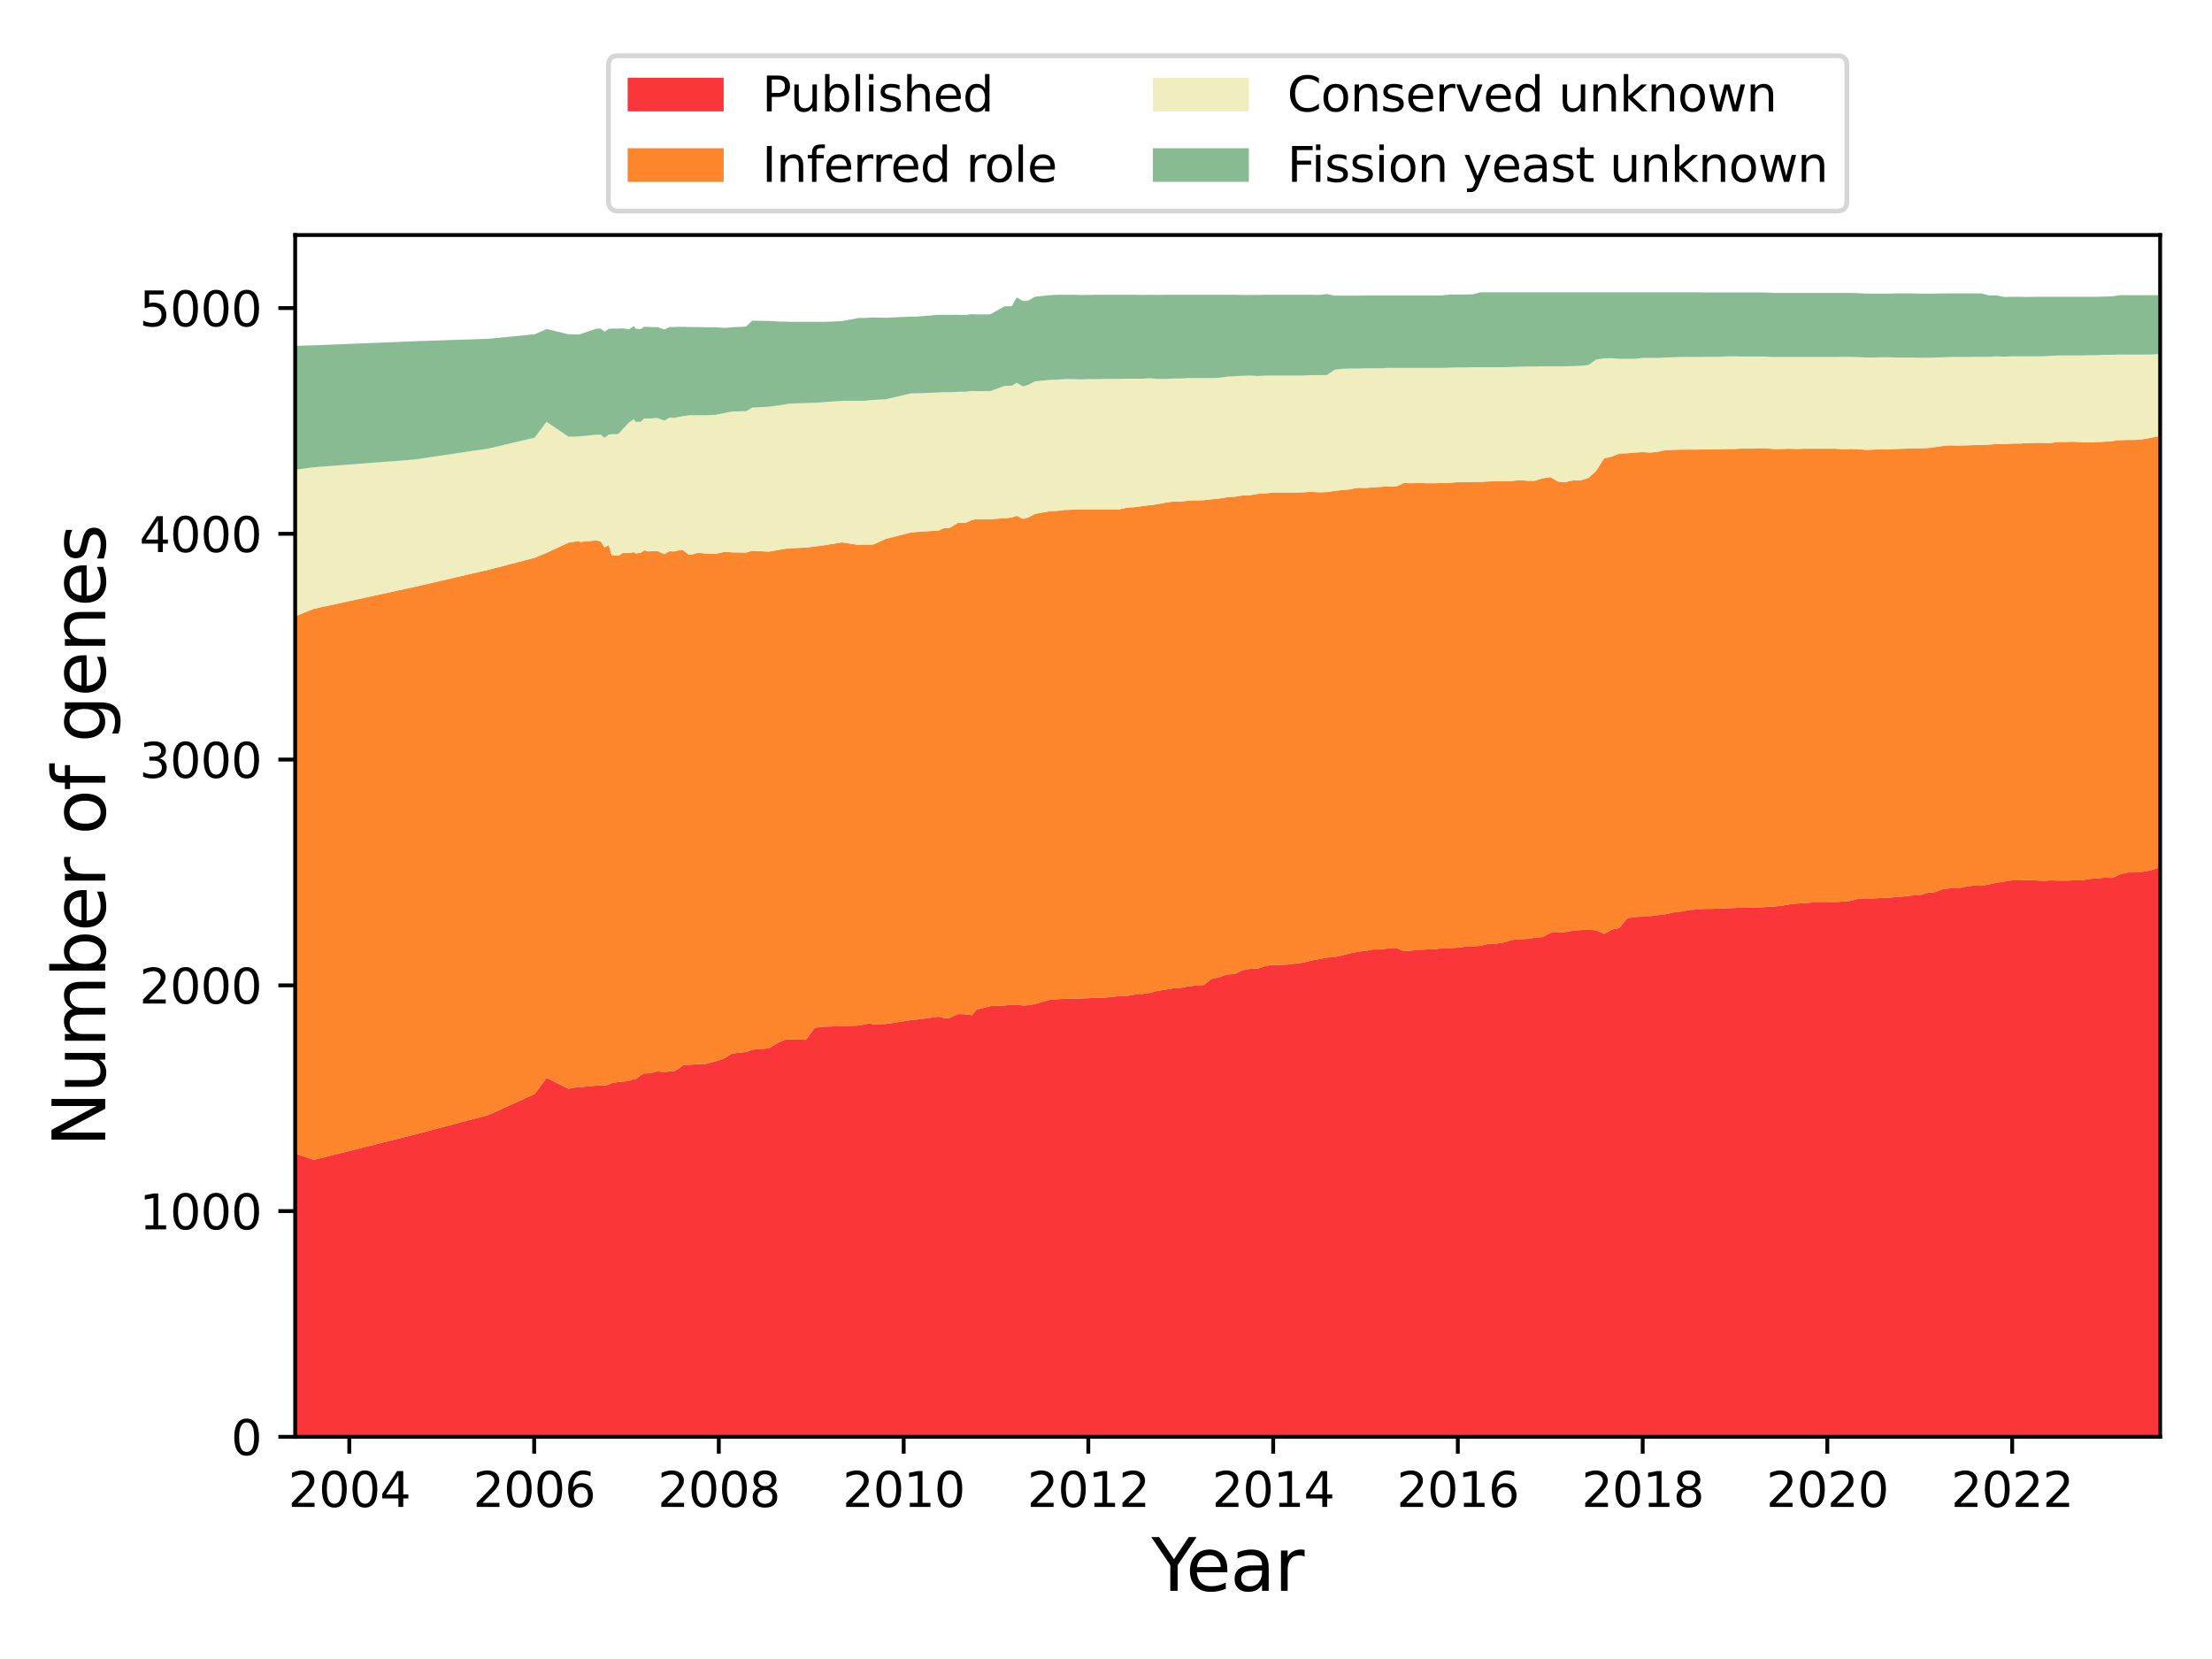 <?xml version="1.0" encoding="utf-8" standalone="no"?>
<!DOCTYPE svg PUBLIC "-//W3C//DTD SVG 1.1//EN"
  "http://www.w3.org/Graphics/SVG/1.1/DTD/svg11.dtd">
<svg xmlns:xlink="http://www.w3.org/1999/xlink" width="460.8pt" height="345.6pt" viewBox="0 0 460.8 345.6" xmlns="http://www.w3.org/2000/svg" version="1.1">
 <defs>
  <style type="text/css">*{stroke-linejoin: round; stroke-linecap: butt}</style>
 </defs>
 <g id="figure_1">
  <g id="patch_1">
   <path d="M 0 345.6 
L 460.8 345.6 
L 460.8 0 
L 0 0 
z
" style="fill: #ffffff"/>
  </g>
  <g id="axes_1">
   <g id="patch_2">
    <path d="M 61.49 299.32 
L 450 299.32 
L 450 48.96 
L 61.49 48.96 
z
" style="fill: #ffffff"/>
   </g>
   <g id="PolyCollection_1">
    <path d="M 29.615 235.784 
L 29.615 299.32 
L 38.519 299.32 
L 47.317 299.32 
L 65.389 299.32 
L 86.358 299.32 
L 101.795 299.32 
L 111.384 299.32 
L 113.86 299.32 
L 118.444 299.32 
L 120.552 299.32 
L 120.815 299.32 
L 124.292 299.32 
L 125.188 299.32 
L 125.926 299.32 
L 126.821 299.32 
L 127.401 299.32 
L 128.296 299.32 
L 128.823 299.32 
L 129.772 299.32 
L 131.036 299.32 
L 132.037 299.32 
L 132.406 299.32 
L 133.46 299.32 
L 134.197 299.32 
L 134.988 299.32 
L 135.831 299.32 
L 136.41 299.32 
L 136.937 299.32 
L 138.412 299.32 
L 139.466 299.32 
L 140.256 299.32 
L 140.467 299.32 
L 141.205 299.32 
L 142.311 299.32 
L 143.47 299.32 
L 144.26 299.32 
L 145.42 299.32 
L 146.947 299.32 
L 149.055 299.32 
L 150.899 299.32 
L 152.48 299.32 
L 155.43 299.32 
L 156.694 299.32 
L 160.119 299.32 
L 162.332 299.32 
L 163.702 299.32 
L 164.545 299.32 
L 167.864 299.32 
L 169.708 299.32 
L 171.605 299.32 
L 175.345 299.32 
L 178.823 299.32 
L 179.402 299.32 
L 180.087 299.32 
L 181.141 299.32 
L 181.984 299.32 
L 184.566 299.32 
L 189.729 299.32 
L 190.73 299.32 
L 195.577 299.32 
L 196.683 299.32 
L 197.79 299.32 
L 199.581 299.32 
L 201.056 299.32 
L 202.479 299.32 
L 203.375 299.32 
L 206.272 299.32 
L 209.276 299.32 
L 210.751 299.32 
L 211.804 299.32 
L 213.122 299.32 
L 214.228 299.32 
L 215.545 299.32 
L 218.654 299.32 
L 220.287 299.32 
L 221.868 299.32 
L 223.501 299.32 
L 225.081 299.32 
L 226.715 299.32 
L 228.348 299.32 
L 229.876 299.32 
L 231.509 299.32 
L 233.09 299.32 
L 234.723 299.32 
L 236.304 299.32 
L 237.937 299.32 
L 239.57 299.32 
L 241.151 299.32 
L 242.784 299.32 
L 244.365 299.32 
L 245.998 299.32 
L 247.631 299.32 
L 249.107 299.32 
L 250.74 299.32 
L 252.32 299.32 
L 253.954 299.32 
L 255.534 299.32 
L 257.168 299.32 
L 258.801 299.32 
L 260.381 299.32 
L 262.015 299.32 
L 263.595 299.32 
L 265.229 299.32 
L 266.862 299.32 
L 268.337 299.32 
L 269.97 299.32 
L 271.551 299.32 
L 273.184 299.32 
L 274.765 299.32 
L 276.398 299.32 
L 278.031 299.32 
L 279.612 299.32 
L 281.245 299.32 
L 282.826 299.32 
L 284.459 299.32 
L 286.092 299.32 
L 287.568 299.32 
L 289.201 299.32 
L 290.781 299.32 
L 292.415 299.32 
L 293.995 299.32 
L 295.629 299.32 
L 297.262 299.32 
L 298.843 299.32 
L 300.476 299.32 
L 302.056 299.32 
L 303.69 299.32 
L 305.323 299.32 
L 306.851 299.32 
L 308.484 299.32 
L 310.065 299.32 
L 311.698 299.32 
L 313.279 299.32 
L 314.912 299.32 
L 316.545 299.32 
L 318.126 299.32 
L 319.759 299.32 
L 321.34 299.32 
L 322.973 299.32 
L 324.606 299.32 
L 326.081 299.32 
L 327.715 299.32 
L 329.295 299.32 
L 330.929 299.32 
L 332.509 299.32 
L 334.142 299.32 
L 335.776 299.32 
L 337.356 299.32 
L 338.99 299.32 
L 340.57 299.32 
L 342.203 299.32 
L 343.837 299.32 
L 345.312 299.32 
L 346.945 299.32 
L 348.526 299.32 
L 350.159 299.32 
L 351.74 299.32 
L 353.373 299.32 
L 355.006 299.32 
L 356.587 299.32 
L 358.22 299.32 
L 359.801 299.32 
L 361.434 299.32 
L 363.067 299.32 
L 364.543 299.32 
L 366.176 299.32 
L 367.756 299.32 
L 369.39 299.32 
L 370.97 299.32 
L 372.604 299.32 
L 374.237 299.32 
L 375.817 299.32 
L 377.451 299.32 
L 379.031 299.32 
L 380.665 299.32 
L 382.298 299.32 
L 383.826 299.32 
L 385.459 299.32 
L 387.04 299.32 
L 388.673 299.32 
L 390.254 299.32 
L 391.887 299.32 
L 393.52 299.32 
L 395.101 299.32 
L 396.734 299.32 
L 398.315 299.32 
L 399.948 299.32 
L 401.581 299.32 
L 403.056 299.32 
L 404.69 299.32 
L 406.27 299.32 
L 407.904 299.32 
L 409.484 299.32 
L 411.117 299.32 
L 412.751 299.32 
L 414.331 299.32 
L 415.965 299.32 
L 417.545 299.32 
L 419.178 299.32 
L 420.812 299.32 
L 422.287 299.32 
L 423.92 299.32 
L 425.501 299.32 
L 427.134 299.32 
L 428.715 299.32 
L 430.348 299.32 
L 431.981 299.32 
L 433.562 299.32 
L 435.195 299.32 
L 436.776 299.32 
L 438.409 299.32 
L 440.042 299.32 
L 441.517 299.32 
L 443.151 299.32 
L 444.731 299.32 
L 446.365 299.32 
L 447.945 299.32 
L 449.579 299.32 
L 449.579 180.759 
L 449.579 180.759 
L 447.945 181.324 
L 446.365 181.606 
L 444.731 181.747 
L 443.151 181.747 
L 441.517 182.17 
L 440.042 182.876 
L 438.409 182.829 
L 436.776 182.97 
L 435.195 183.111 
L 433.562 183.393 
L 431.981 183.393 
L 430.348 183.44 
L 428.715 183.44 
L 427.134 183.393 
L 425.501 183.487 
L 423.92 183.393 
L 422.287 183.346 
L 420.812 183.393 
L 419.178 183.393 
L 417.545 183.628 
L 415.965 183.863 
L 414.331 184.24 
L 412.751 184.522 
L 411.117 184.475 
L 409.484 184.71 
L 407.904 185.039 
L 406.27 185.039 
L 404.69 185.227 
L 403.056 185.839 
L 401.581 185.98 
L 399.948 186.497 
L 398.315 186.544 
L 396.734 186.732 
L 395.101 186.826 
L 393.52 187.014 
L 391.887 187.061 
L 390.254 187.155 
L 388.673 187.155 
L 387.04 187.249 
L 385.459 187.673 
L 383.826 187.814 
L 382.298 187.908 
L 380.665 188.002 
L 379.031 188.002 
L 377.451 188.002 
L 375.817 188.143 
L 374.237 188.237 
L 372.604 188.425 
L 370.97 188.707 
L 369.39 188.848 
L 367.756 188.942 
L 366.176 189.037 
L 364.543 189.084 
L 363.067 189.084 
L 361.434 189.131 
L 359.801 189.178 
L 358.22 189.272 
L 356.587 189.319 
L 355.006 189.319 
L 353.373 189.46 
L 351.74 189.601 
L 350.159 189.883 
L 348.526 190.071 
L 346.945 190.447 
L 345.312 190.635 
L 343.837 190.824 
L 342.203 190.871 
L 340.57 191.059 
L 338.99 191.247 
L 337.356 193.316 
L 335.776 193.645 
L 334.142 194.539 
L 332.509 193.786 
L 330.929 193.692 
L 329.295 193.739 
L 327.715 193.833 
L 326.081 194.163 
L 324.606 194.21 
L 322.973 194.304 
L 321.34 195.197 
L 319.759 195.338 
L 318.126 195.574 
L 316.545 195.668 
L 314.912 195.809 
L 313.279 196.326 
L 311.698 196.561 
L 310.065 196.561 
L 308.484 197.031 
L 306.851 197.126 
L 305.323 197.173 
L 303.69 197.408 
L 302.056 197.502 
L 300.476 197.502 
L 298.843 197.737 
L 297.262 197.784 
L 295.629 197.831 
L 293.995 198.019 
L 292.415 198.16 
L 290.781 197.455 
L 289.201 197.549 
L 287.568 197.784 
L 286.092 197.784 
L 284.459 198.066 
L 282.826 198.254 
L 281.245 198.583 
L 279.612 199.007 
L 278.031 199.383 
L 276.398 199.477 
L 274.765 199.806 
L 273.184 200.088 
L 271.551 200.512 
L 269.97 200.7 
L 268.337 200.935 
L 266.862 200.982 
L 265.229 200.982 
L 263.595 201.217 
L 262.015 201.781 
L 260.381 201.828 
L 258.801 202.111 
L 257.168 202.91 
L 255.534 203.004 
L 253.954 203.569 
L 252.32 203.945 
L 250.74 205.215 
L 249.107 205.309 
L 247.631 205.45 
L 245.998 205.779 
L 244.365 205.873 
L 242.784 206.155 
L 241.151 206.39 
L 239.57 206.814 
L 237.937 207.049 
L 236.304 207.19 
L 234.723 207.472 
L 233.09 207.519 
L 231.509 207.66 
L 229.876 207.848 
L 228.348 207.848 
L 226.715 207.942 
L 225.081 207.989 
L 223.501 208.036 
L 221.868 208.083 
L 220.287 208.13 
L 218.654 208.271 
L 215.545 209.165 
L 214.228 209.4 
L 213.122 209.447 
L 211.804 209.306 
L 210.751 209.306 
L 209.276 209.447 
L 206.272 209.588 
L 203.375 210.341 
L 202.479 211.469 
L 201.056 211.281 
L 199.581 211.234 
L 197.79 212.081 
L 196.683 212.081 
L 195.577 211.799 
L 190.73 212.41 
L 189.729 212.504 
L 184.566 213.304 
L 181.984 213.398 
L 181.141 213.21 
L 180.087 213.351 
L 179.402 213.586 
L 178.823 213.633 
L 175.345 213.774 
L 171.605 213.868 
L 169.708 214.103 
L 167.864 216.596 
L 164.545 216.502 
L 163.702 216.549 
L 162.332 217.066 
L 160.119 218.383 
L 156.694 218.665 
L 155.43 219.135 
L 152.48 219.464 
L 150.899 220.452 
L 149.055 221.11 
L 146.947 221.628 
L 145.42 221.675 
L 144.26 221.769 
L 143.47 221.816 
L 142.311 221.863 
L 141.205 222.709 
L 140.467 223.133 
L 140.256 223.133 
L 139.466 223.133 
L 138.412 223.415 
L 136.937 223.133 
L 136.41 223.368 
L 135.831 223.462 
L 134.988 223.603 
L 134.197 223.603 
L 133.46 223.979 
L 132.406 224.826 
L 132.037 224.779 
L 131.036 225.202 
L 129.772 225.296 
L 128.823 225.39 
L 128.296 225.484 
L 127.401 225.625 
L 126.821 225.907 
L 125.926 226.143 
L 125.188 226.048 
L 124.292 226.143 
L 120.815 226.472 
L 120.552 226.425 
L 118.444 226.801 
L 113.86 224.544 
L 111.384 227.883 
L 101.795 232.256 
L 86.358 236.348 
L 65.389 241.615 
L 47.317 235.548 
L 38.519 234.796 
L 29.615 235.784 
z
" clip-path="url(#p444acfb7d0)" style="fill: #fb363b"/>
   </g>
   <g id="PolyCollection_2">
    <path d="M 29.615 139.091 
L 29.615 235.784 
L 38.519 234.796 
L 47.317 235.548 
L 65.389 241.615 
L 86.358 236.348 
L 101.795 232.256 
L 111.384 227.883 
L 113.86 224.544 
L 118.444 226.801 
L 120.552 226.425 
L 120.815 226.472 
L 124.292 226.143 
L 125.188 226.048 
L 125.926 226.143 
L 126.821 225.907 
L 127.401 225.625 
L 128.296 225.484 
L 128.823 225.39 
L 129.772 225.296 
L 131.036 225.202 
L 132.037 224.779 
L 132.406 224.826 
L 133.46 223.979 
L 134.197 223.603 
L 134.988 223.603 
L 135.831 223.462 
L 136.41 223.368 
L 136.937 223.133 
L 138.412 223.415 
L 139.466 223.133 
L 140.256 223.133 
L 140.467 223.133 
L 141.205 222.709 
L 142.311 221.863 
L 143.47 221.816 
L 144.26 221.769 
L 145.42 221.675 
L 146.947 221.628 
L 149.055 221.11 
L 150.899 220.452 
L 152.48 219.464 
L 155.43 219.135 
L 156.694 218.665 
L 160.119 218.383 
L 162.332 217.066 
L 163.702 216.549 
L 164.545 216.502 
L 167.864 216.596 
L 169.708 214.103 
L 171.605 213.868 
L 175.345 213.774 
L 178.823 213.633 
L 179.402 213.586 
L 180.087 213.351 
L 181.141 213.21 
L 181.984 213.398 
L 184.566 213.304 
L 189.729 212.504 
L 190.73 212.41 
L 195.577 211.799 
L 196.683 212.081 
L 197.79 212.081 
L 199.581 211.234 
L 201.056 211.281 
L 202.479 211.469 
L 203.375 210.341 
L 206.272 209.588 
L 209.276 209.447 
L 210.751 209.306 
L 211.804 209.306 
L 213.122 209.447 
L 214.228 209.4 
L 215.545 209.165 
L 218.654 208.271 
L 220.287 208.13 
L 221.868 208.083 
L 223.501 208.036 
L 225.081 207.989 
L 226.715 207.942 
L 228.348 207.848 
L 229.876 207.848 
L 231.509 207.66 
L 233.09 207.519 
L 234.723 207.472 
L 236.304 207.19 
L 237.937 207.049 
L 239.57 206.814 
L 241.151 206.39 
L 242.784 206.155 
L 244.365 205.873 
L 245.998 205.779 
L 247.631 205.45 
L 249.107 205.309 
L 250.74 205.215 
L 252.32 203.945 
L 253.954 203.569 
L 255.534 203.004 
L 257.168 202.91 
L 258.801 202.111 
L 260.381 201.828 
L 262.015 201.781 
L 263.595 201.217 
L 265.229 200.982 
L 266.862 200.982 
L 268.337 200.935 
L 269.97 200.7 
L 271.551 200.512 
L 273.184 200.088 
L 274.765 199.806 
L 276.398 199.477 
L 278.031 199.383 
L 279.612 199.007 
L 281.245 198.583 
L 282.826 198.254 
L 284.459 198.066 
L 286.092 197.784 
L 287.568 197.784 
L 289.201 197.549 
L 290.781 197.455 
L 292.415 198.16 
L 293.995 198.019 
L 295.629 197.831 
L 297.262 197.784 
L 298.843 197.737 
L 300.476 197.502 
L 302.056 197.502 
L 303.69 197.408 
L 305.323 197.173 
L 306.851 197.126 
L 308.484 197.031 
L 310.065 196.561 
L 311.698 196.561 
L 313.279 196.326 
L 314.912 195.809 
L 316.545 195.668 
L 318.126 195.574 
L 319.759 195.338 
L 321.34 195.197 
L 322.973 194.304 
L 324.606 194.21 
L 326.081 194.163 
L 327.715 193.833 
L 329.295 193.739 
L 330.929 193.692 
L 332.509 193.786 
L 334.142 194.539 
L 335.776 193.645 
L 337.356 193.316 
L 338.99 191.247 
L 340.57 191.059 
L 342.203 190.871 
L 343.837 190.824 
L 345.312 190.635 
L 346.945 190.447 
L 348.526 190.071 
L 350.159 189.883 
L 351.74 189.601 
L 353.373 189.46 
L 355.006 189.319 
L 356.587 189.319 
L 358.22 189.272 
L 359.801 189.178 
L 361.434 189.131 
L 363.067 189.084 
L 364.543 189.084 
L 366.176 189.037 
L 367.756 188.942 
L 369.39 188.848 
L 370.97 188.707 
L 372.604 188.425 
L 374.237 188.237 
L 375.817 188.143 
L 377.451 188.002 
L 379.031 188.002 
L 380.665 188.002 
L 382.298 187.908 
L 383.826 187.814 
L 385.459 187.673 
L 387.04 187.249 
L 388.673 187.155 
L 390.254 187.155 
L 391.887 187.061 
L 393.52 187.014 
L 395.101 186.826 
L 396.734 186.732 
L 398.315 186.544 
L 399.948 186.497 
L 401.581 185.98 
L 403.056 185.839 
L 404.69 185.227 
L 406.27 185.039 
L 407.904 185.039 
L 409.484 184.71 
L 411.117 184.475 
L 412.751 184.522 
L 414.331 184.24 
L 415.965 183.863 
L 417.545 183.628 
L 419.178 183.393 
L 420.812 183.393 
L 422.287 183.346 
L 423.92 183.393 
L 425.501 183.487 
L 427.134 183.393 
L 428.715 183.44 
L 430.348 183.44 
L 431.981 183.393 
L 433.562 183.393 
L 435.195 183.111 
L 436.776 182.97 
L 438.409 182.829 
L 440.042 182.876 
L 441.517 182.17 
L 443.151 181.747 
L 444.731 181.747 
L 446.365 181.606 
L 447.945 181.324 
L 449.579 180.759 
L 449.579 90.887 
L 449.579 90.887 
L 447.945 91.216 
L 446.365 91.498 
L 444.731 91.639 
L 443.151 91.639 
L 441.517 91.686 
L 440.042 91.874 
L 438.409 92.015 
L 436.776 92.109 
L 435.195 92.109 
L 433.562 92.156 
L 431.981 92.015 
L 430.348 92.062 
L 428.715 92.062 
L 427.134 92.297 
L 425.501 92.25 
L 423.92 92.25 
L 422.287 92.297 
L 420.812 92.391 
L 419.178 92.391 
L 417.545 92.533 
L 415.965 92.486 
L 414.331 92.627 
L 412.751 92.674 
L 411.117 92.721 
L 409.484 92.768 
L 407.904 92.815 
L 406.27 92.768 
L 404.69 92.909 
L 403.056 93.144 
L 401.581 93.332 
L 399.948 93.379 
L 398.315 93.379 
L 396.734 93.473 
L 395.101 93.52 
L 393.52 93.614 
L 391.887 93.614 
L 390.254 93.661 
L 388.673 93.708 
L 387.04 93.567 
L 385.459 93.52 
L 383.826 93.567 
L 382.298 93.473 
L 380.665 93.473 
L 379.031 93.473 
L 377.451 93.473 
L 375.817 93.473 
L 374.237 93.52 
L 372.604 93.473 
L 370.97 93.52 
L 369.39 93.52 
L 367.756 93.379 
L 366.176 93.379 
L 364.543 93.426 
L 363.067 93.426 
L 361.434 93.52 
L 359.801 93.52 
L 358.22 93.614 
L 356.587 93.614 
L 355.006 93.614 
L 353.373 93.661 
L 351.74 93.661 
L 350.159 93.661 
L 348.526 93.708 
L 346.945 93.755 
L 345.312 94.132 
L 343.837 94.273 
L 342.203 94.179 
L 340.57 94.273 
L 338.99 94.414 
L 337.356 94.461 
L 335.776 95.119 
L 334.142 95.495 
L 332.509 98.082 
L 330.929 99.54 
L 329.295 100.057 
L 327.715 100.057 
L 326.081 100.433 
L 324.606 100.339 
L 322.973 99.399 
L 321.34 99.634 
L 319.759 100.151 
L 318.126 100.151 
L 316.545 100.01 
L 314.912 100.198 
L 313.279 100.245 
L 311.698 100.245 
L 310.065 100.292 
L 308.484 100.386 
L 306.851 100.386 
L 305.323 100.433 
L 303.69 100.433 
L 302.056 100.575 
L 300.476 100.622 
L 298.843 100.669 
L 297.262 100.669 
L 295.629 100.622 
L 293.995 100.669 
L 292.415 100.622 
L 290.781 101.374 
L 289.201 101.327 
L 287.568 101.421 
L 286.092 101.515 
L 284.459 101.656 
L 282.826 101.609 
L 281.245 101.938 
L 279.612 102.079 
L 278.031 102.268 
L 276.398 102.503 
L 274.765 102.55 
L 273.184 102.456 
L 271.551 102.55 
L 269.97 102.597 
L 268.337 102.597 
L 266.862 102.597 
L 265.229 102.597 
L 263.595 102.785 
L 262.015 102.879 
L 260.381 103.161 
L 258.801 103.208 
L 257.168 103.49 
L 255.534 103.584 
L 253.954 103.867 
L 252.32 104.008 
L 250.74 104.196 
L 249.107 104.243 
L 247.631 104.29 
L 245.998 104.478 
L 244.365 104.478 
L 242.784 104.713 
L 241.151 105.042 
L 239.57 105.23 
L 237.937 105.419 
L 236.304 105.654 
L 234.723 105.748 
L 233.09 106.124 
L 231.509 106.124 
L 229.876 106.171 
L 228.348 106.171 
L 226.715 106.171 
L 225.081 106.171 
L 223.501 106.171 
L 221.868 106.218 
L 220.287 106.406 
L 218.654 106.5 
L 215.545 107.065 
L 214.228 107.77 
L 213.122 108.099 
L 211.804 107.441 
L 210.751 107.817 
L 209.276 107.958 
L 206.272 108.146 
L 203.375 108.146 
L 202.479 108.334 
L 201.056 108.946 
L 199.581 108.899 
L 197.79 109.98 
L 196.683 109.98 
L 195.577 110.498 
L 190.73 110.827 
L 189.729 110.921 
L 184.566 112.238 
L 181.984 113.414 
L 181.141 113.461 
L 180.087 113.461 
L 179.402 113.461 
L 178.823 113.508 
L 175.345 112.99 
L 171.605 113.602 
L 169.708 113.837 
L 167.864 114.072 
L 164.545 114.213 
L 163.702 114.307 
L 162.332 114.542 
L 160.119 114.918 
L 156.694 114.73 
L 155.43 115.107 
L 152.48 115.06 
L 150.899 114.965 
L 149.055 115.389 
L 146.947 115.295 
L 145.42 115.154 
L 144.26 115.483 
L 143.47 115.53 
L 142.311 114.636 
L 141.205 114.683 
L 140.467 114.871 
L 140.256 114.871 
L 139.466 114.824 
L 138.412 115.436 
L 136.937 114.777 
L 136.41 114.777 
L 135.831 114.824 
L 134.988 114.871 
L 134.197 114.636 
L 133.46 115.154 
L 132.406 115.295 
L 132.037 115.013 
L 131.036 115.201 
L 129.772 115.154 
L 128.823 115.765 
L 128.296 115.671 
L 127.401 115.671 
L 126.821 113.555 
L 125.926 114.025 
L 125.188 112.849 
L 124.292 112.567 
L 120.815 112.896 
L 120.552 112.708 
L 118.444 113.037 
L 113.86 115.154 
L 111.384 116.188 
L 101.795 118.681 
L 86.358 122.255 
L 65.389 126.817 
L 47.317 134.106 
L 38.519 138.715 
L 29.615 139.091 
z
" clip-path="url(#p444acfb7d0)" style="fill: #fd852c"/>
   </g>
   <g id="PolyCollection_3">
    <path d="M 29.615 102.032 
L 29.615 139.091 
L 38.519 138.715 
L 47.317 134.106 
L 65.389 126.817 
L 86.358 122.255 
L 101.795 118.681 
L 111.384 116.188 
L 113.86 115.154 
L 118.444 113.037 
L 120.552 112.708 
L 120.815 112.896 
L 124.292 112.567 
L 125.188 112.849 
L 125.926 114.025 
L 126.821 113.555 
L 127.401 115.671 
L 128.296 115.671 
L 128.823 115.765 
L 129.772 115.154 
L 131.036 115.201 
L 132.037 115.013 
L 132.406 115.295 
L 133.46 115.154 
L 134.197 114.636 
L 134.988 114.871 
L 135.831 114.824 
L 136.41 114.777 
L 136.937 114.777 
L 138.412 115.436 
L 139.466 114.824 
L 140.256 114.871 
L 140.467 114.871 
L 141.205 114.683 
L 142.311 114.636 
L 143.47 115.53 
L 144.26 115.483 
L 145.42 115.154 
L 146.947 115.295 
L 149.055 115.389 
L 150.899 114.965 
L 152.48 115.06 
L 155.43 115.107 
L 156.694 114.73 
L 160.119 114.918 
L 162.332 114.542 
L 163.702 114.307 
L 164.545 114.213 
L 167.864 114.072 
L 169.708 113.837 
L 171.605 113.602 
L 175.345 112.99 
L 178.823 113.508 
L 179.402 113.461 
L 180.087 113.461 
L 181.141 113.461 
L 181.984 113.414 
L 184.566 112.238 
L 189.729 110.921 
L 190.73 110.827 
L 195.577 110.498 
L 196.683 109.98 
L 197.79 109.98 
L 199.581 108.899 
L 201.056 108.946 
L 202.479 108.334 
L 203.375 108.146 
L 206.272 108.146 
L 209.276 107.958 
L 210.751 107.817 
L 211.804 107.441 
L 213.122 108.099 
L 214.228 107.77 
L 215.545 107.065 
L 218.654 106.5 
L 220.287 106.406 
L 221.868 106.218 
L 223.501 106.171 
L 225.081 106.171 
L 226.715 106.171 
L 228.348 106.171 
L 229.876 106.171 
L 231.509 106.124 
L 233.09 106.124 
L 234.723 105.748 
L 236.304 105.654 
L 237.937 105.419 
L 239.57 105.23 
L 241.151 105.042 
L 242.784 104.713 
L 244.365 104.478 
L 245.998 104.478 
L 247.631 104.29 
L 249.107 104.243 
L 250.74 104.196 
L 252.32 104.008 
L 253.954 103.867 
L 255.534 103.584 
L 257.168 103.49 
L 258.801 103.208 
L 260.381 103.161 
L 262.015 102.879 
L 263.595 102.785 
L 265.229 102.597 
L 266.862 102.597 
L 268.337 102.597 
L 269.97 102.597 
L 271.551 102.55 
L 273.184 102.456 
L 274.765 102.55 
L 276.398 102.503 
L 278.031 102.268 
L 279.612 102.079 
L 281.245 101.938 
L 282.826 101.609 
L 284.459 101.656 
L 286.092 101.515 
L 287.568 101.421 
L 289.201 101.327 
L 290.781 101.374 
L 292.415 100.622 
L 293.995 100.669 
L 295.629 100.622 
L 297.262 100.669 
L 298.843 100.669 
L 300.476 100.622 
L 302.056 100.575 
L 303.69 100.433 
L 305.323 100.433 
L 306.851 100.386 
L 308.484 100.386 
L 310.065 100.292 
L 311.698 100.245 
L 313.279 100.245 
L 314.912 100.198 
L 316.545 100.01 
L 318.126 100.151 
L 319.759 100.151 
L 321.34 99.634 
L 322.973 99.399 
L 324.606 100.339 
L 326.081 100.433 
L 327.715 100.057 
L 329.295 100.057 
L 330.929 99.54 
L 332.509 98.082 
L 334.142 95.495 
L 335.776 95.119 
L 337.356 94.461 
L 338.99 94.414 
L 340.57 94.273 
L 342.203 94.179 
L 343.837 94.273 
L 345.312 94.132 
L 346.945 93.755 
L 348.526 93.708 
L 350.159 93.661 
L 351.74 93.661 
L 353.373 93.661 
L 355.006 93.614 
L 356.587 93.614 
L 358.22 93.614 
L 359.801 93.52 
L 361.434 93.52 
L 363.067 93.426 
L 364.543 93.426 
L 366.176 93.379 
L 367.756 93.379 
L 369.39 93.52 
L 370.97 93.52 
L 372.604 93.473 
L 374.237 93.52 
L 375.817 93.473 
L 377.451 93.473 
L 379.031 93.473 
L 380.665 93.473 
L 382.298 93.473 
L 383.826 93.567 
L 385.459 93.52 
L 387.04 93.567 
L 388.673 93.708 
L 390.254 93.661 
L 391.887 93.614 
L 393.52 93.614 
L 395.101 93.52 
L 396.734 93.473 
L 398.315 93.379 
L 399.948 93.379 
L 401.581 93.332 
L 403.056 93.144 
L 404.69 92.909 
L 406.27 92.768 
L 407.904 92.815 
L 409.484 92.768 
L 411.117 92.721 
L 412.751 92.674 
L 414.331 92.627 
L 415.965 92.486 
L 417.545 92.533 
L 419.178 92.391 
L 420.812 92.391 
L 422.287 92.297 
L 423.92 92.25 
L 425.501 92.25 
L 427.134 92.297 
L 428.715 92.062 
L 430.348 92.062 
L 431.981 92.015 
L 433.562 92.156 
L 435.195 92.109 
L 436.776 92.109 
L 438.409 92.015 
L 440.042 91.874 
L 441.517 91.686 
L 443.151 91.639 
L 444.731 91.639 
L 446.365 91.498 
L 447.945 91.216 
L 449.579 90.887 
L 449.579 73.768 
L 449.579 73.768 
L 447.945 73.862 
L 446.365 73.862 
L 444.731 73.862 
L 443.151 73.862 
L 441.517 73.862 
L 440.042 73.909 
L 438.409 73.909 
L 436.776 74.003 
L 435.195 74.003 
L 433.562 74.05 
L 431.981 74.05 
L 430.348 74.05 
L 428.715 74.05 
L 427.134 74.144 
L 425.501 74.238 
L 423.92 74.238 
L 422.287 74.238 
L 420.812 74.238 
L 419.178 74.238 
L 417.545 74.285 
L 415.965 74.238 
L 414.331 74.332 
L 412.751 74.332 
L 411.117 74.332 
L 409.484 74.379 
L 407.904 74.379 
L 406.27 74.379 
L 404.69 74.426 
L 403.056 74.473 
L 401.581 74.52 
L 399.948 74.52 
L 398.315 74.473 
L 396.734 74.473 
L 395.101 74.473 
L 393.52 74.426 
L 391.887 74.426 
L 390.254 74.473 
L 388.673 74.473 
L 387.04 74.379 
L 385.459 74.332 
L 383.826 74.332 
L 382.298 74.379 
L 380.665 74.379 
L 379.031 74.379 
L 377.451 74.379 
L 375.817 74.379 
L 374.237 74.379 
L 372.604 74.379 
L 370.97 74.379 
L 369.39 74.379 
L 367.756 74.285 
L 366.176 74.285 
L 364.543 74.285 
L 363.067 74.285 
L 361.434 74.238 
L 359.801 74.238 
L 358.22 74.332 
L 356.587 74.332 
L 355.006 74.332 
L 353.373 74.379 
L 351.74 74.379 
L 350.159 74.379 
L 348.526 74.426 
L 346.945 74.473 
L 345.312 74.567 
L 343.837 74.567 
L 342.203 74.567 
L 340.57 74.756 
L 338.99 74.756 
L 337.356 74.756 
L 335.776 74.614 
L 334.142 74.661 
L 332.509 74.897 
L 330.929 76.025 
L 329.295 76.213 
L 327.715 76.26 
L 326.081 76.307 
L 324.606 76.307 
L 322.973 76.307 
L 321.34 76.307 
L 319.759 76.355 
L 318.126 76.355 
L 316.545 76.402 
L 314.912 76.449 
L 313.279 76.496 
L 311.698 76.496 
L 310.065 76.496 
L 308.484 76.496 
L 306.851 76.496 
L 305.323 76.543 
L 303.69 76.543 
L 302.056 76.59 
L 300.476 76.637 
L 298.843 76.637 
L 297.262 76.637 
L 295.629 76.637 
L 293.995 76.637 
L 292.415 76.637 
L 290.781 76.637 
L 289.201 76.637 
L 287.568 76.731 
L 286.092 76.731 
L 284.459 76.731 
L 282.826 76.778 
L 281.245 76.778 
L 279.612 76.825 
L 278.031 77.013 
L 276.398 78.142 
L 274.765 78.142 
L 273.184 78.142 
L 271.551 78.236 
L 269.97 78.236 
L 268.337 78.236 
L 266.862 78.236 
L 265.229 78.236 
L 263.595 78.236 
L 262.015 78.33 
L 260.381 78.236 
L 258.801 78.283 
L 257.168 78.377 
L 255.534 78.471 
L 253.954 78.706 
L 252.32 78.753 
L 250.74 78.753 
L 249.107 78.753 
L 247.631 78.753 
L 245.998 78.847 
L 244.365 78.847 
L 242.784 78.941 
L 241.151 78.941 
L 239.57 78.8 
L 237.937 78.894 
L 236.304 78.894 
L 234.723 78.894 
L 233.09 78.941 
L 231.509 78.941 
L 229.876 78.941 
L 228.348 78.988 
L 226.715 78.988 
L 225.081 79.035 
L 223.501 78.988 
L 221.868 78.988 
L 220.287 79.082 
L 218.654 79.129 
L 215.545 79.458 
L 214.228 80.164 
L 213.122 80.493 
L 211.804 79.741 
L 210.751 80.352 
L 209.276 80.399 
L 206.272 81.481 
L 203.375 81.481 
L 202.479 81.434 
L 201.056 81.622 
L 199.581 81.622 
L 197.79 81.716 
L 196.683 81.716 
L 195.577 81.763 
L 190.73 81.951 
L 189.729 81.951 
L 184.566 83.174 
L 181.984 83.315 
L 181.141 83.362 
L 180.087 83.503 
L 179.402 83.503 
L 178.823 83.503 
L 175.345 83.503 
L 171.605 83.785 
L 169.708 83.926 
L 167.864 83.973 
L 164.545 84.067 
L 163.702 84.208 
L 162.332 84.444 
L 160.119 84.726 
L 156.694 84.914 
L 155.43 85.666 
L 152.48 85.713 
L 150.899 86.043 
L 149.055 86.419 
L 146.947 86.513 
L 145.42 86.513 
L 144.26 86.513 
L 143.47 86.513 
L 142.311 86.701 
L 141.205 86.889 
L 140.467 87.03 
L 140.256 87.03 
L 139.466 86.983 
L 138.412 87.642 
L 136.937 87.077 
L 136.41 87.077 
L 135.831 87.171 
L 134.988 87.171 
L 134.197 87.171 
L 133.46 87.877 
L 132.406 87.877 
L 132.037 87.312 
L 131.036 88.018 
L 129.772 89.335 
L 128.823 90.416 
L 128.296 90.463 
L 127.401 90.463 
L 126.821 90.51 
L 125.926 91.216 
L 125.188 90.557 
L 124.292 90.557 
L 120.815 90.887 
L 120.552 90.934 
L 118.444 90.981 
L 113.86 87.877 
L 111.384 91.169 
L 101.795 93.426 
L 86.358 95.731 
L 65.389 97.33 
L 47.317 99.728 
L 38.519 102.55 
L 29.615 102.032 
z
" clip-path="url(#p444acfb7d0)" style="fill: #f0edbf"/>
   </g>
   <g id="PolyCollection_4">
    <path d="M 29.615 73.486 
L 29.615 102.032 
L 38.519 102.55 
L 47.317 99.728 
L 65.389 97.33 
L 86.358 95.731 
L 101.795 93.426 
L 111.384 91.169 
L 113.86 87.877 
L 118.444 90.981 
L 120.552 90.934 
L 120.815 90.887 
L 124.292 90.557 
L 125.188 90.557 
L 125.926 91.216 
L 126.821 90.51 
L 127.401 90.463 
L 128.296 90.463 
L 128.823 90.416 
L 129.772 89.335 
L 131.036 88.018 
L 132.037 87.312 
L 132.406 87.877 
L 133.46 87.877 
L 134.197 87.171 
L 134.988 87.171 
L 135.831 87.171 
L 136.41 87.077 
L 136.937 87.077 
L 138.412 87.642 
L 139.466 86.983 
L 140.256 87.03 
L 140.467 87.03 
L 141.205 86.889 
L 142.311 86.701 
L 143.47 86.513 
L 144.26 86.513 
L 145.42 86.513 
L 146.947 86.513 
L 149.055 86.419 
L 150.899 86.043 
L 152.48 85.713 
L 155.43 85.666 
L 156.694 84.914 
L 160.119 84.726 
L 162.332 84.444 
L 163.702 84.208 
L 164.545 84.067 
L 167.864 83.973 
L 169.708 83.926 
L 171.605 83.785 
L 175.345 83.503 
L 178.823 83.503 
L 179.402 83.503 
L 180.087 83.503 
L 181.141 83.362 
L 181.984 83.315 
L 184.566 83.174 
L 189.729 81.951 
L 190.73 81.951 
L 195.577 81.763 
L 196.683 81.716 
L 197.79 81.716 
L 199.581 81.622 
L 201.056 81.622 
L 202.479 81.434 
L 203.375 81.481 
L 206.272 81.481 
L 209.276 80.399 
L 210.751 80.352 
L 211.804 79.741 
L 213.122 80.493 
L 214.228 80.164 
L 215.545 79.458 
L 218.654 79.129 
L 220.287 79.082 
L 221.868 78.988 
L 223.501 78.988 
L 225.081 79.035 
L 226.715 78.988 
L 228.348 78.988 
L 229.876 78.941 
L 231.509 78.941 
L 233.09 78.941 
L 234.723 78.894 
L 236.304 78.894 
L 237.937 78.894 
L 239.57 78.8 
L 241.151 78.941 
L 242.784 78.941 
L 244.365 78.847 
L 245.998 78.847 
L 247.631 78.753 
L 249.107 78.753 
L 250.74 78.753 
L 252.32 78.753 
L 253.954 78.706 
L 255.534 78.471 
L 257.168 78.377 
L 258.801 78.283 
L 260.381 78.236 
L 262.015 78.33 
L 263.595 78.236 
L 265.229 78.236 
L 266.862 78.236 
L 268.337 78.236 
L 269.97 78.236 
L 271.551 78.236 
L 273.184 78.142 
L 274.765 78.142 
L 276.398 78.142 
L 278.031 77.013 
L 279.612 76.825 
L 281.245 76.778 
L 282.826 76.778 
L 284.459 76.731 
L 286.092 76.731 
L 287.568 76.731 
L 289.201 76.637 
L 290.781 76.637 
L 292.415 76.637 
L 293.995 76.637 
L 295.629 76.637 
L 297.262 76.637 
L 298.843 76.637 
L 300.476 76.637 
L 302.056 76.59 
L 303.69 76.543 
L 305.323 76.543 
L 306.851 76.496 
L 308.484 76.496 
L 310.065 76.496 
L 311.698 76.496 
L 313.279 76.496 
L 314.912 76.449 
L 316.545 76.402 
L 318.126 76.355 
L 319.759 76.355 
L 321.34 76.307 
L 322.973 76.307 
L 324.606 76.307 
L 326.081 76.307 
L 327.715 76.26 
L 329.295 76.213 
L 330.929 76.025 
L 332.509 74.897 
L 334.142 74.661 
L 335.776 74.614 
L 337.356 74.756 
L 338.99 74.756 
L 340.57 74.756 
L 342.203 74.567 
L 343.837 74.567 
L 345.312 74.567 
L 346.945 74.473 
L 348.526 74.426 
L 350.159 74.379 
L 351.74 74.379 
L 353.373 74.379 
L 355.006 74.332 
L 356.587 74.332 
L 358.22 74.332 
L 359.801 74.238 
L 361.434 74.238 
L 363.067 74.285 
L 364.543 74.285 
L 366.176 74.285 
L 367.756 74.285 
L 369.39 74.379 
L 370.97 74.379 
L 372.604 74.379 
L 374.237 74.379 
L 375.817 74.379 
L 377.451 74.379 
L 379.031 74.379 
L 380.665 74.379 
L 382.298 74.379 
L 383.826 74.332 
L 385.459 74.332 
L 387.04 74.379 
L 388.673 74.473 
L 390.254 74.473 
L 391.887 74.426 
L 393.52 74.426 
L 395.101 74.473 
L 396.734 74.473 
L 398.315 74.473 
L 399.948 74.52 
L 401.581 74.52 
L 403.056 74.473 
L 404.69 74.426 
L 406.27 74.379 
L 407.904 74.379 
L 409.484 74.379 
L 411.117 74.332 
L 412.751 74.332 
L 414.331 74.332 
L 415.965 74.238 
L 417.545 74.285 
L 419.178 74.238 
L 420.812 74.238 
L 422.287 74.238 
L 423.92 74.238 
L 425.501 74.238 
L 427.134 74.144 
L 428.715 74.05 
L 430.348 74.05 
L 431.981 74.05 
L 433.562 74.05 
L 435.195 74.003 
L 436.776 74.003 
L 438.409 73.909 
L 440.042 73.909 
L 441.517 73.862 
L 443.151 73.862 
L 444.731 73.862 
L 446.365 73.862 
L 447.945 73.862 
L 449.579 73.768 
L 449.579 61.493 
L 449.579 61.493 
L 447.945 61.493 
L 446.365 61.493 
L 444.731 61.493 
L 443.151 61.493 
L 441.517 61.493 
L 440.042 61.728 
L 438.409 61.775 
L 436.776 61.822 
L 435.195 61.822 
L 433.562 61.822 
L 431.981 61.822 
L 430.348 61.822 
L 428.715 61.822 
L 427.134 61.822 
L 425.501 61.822 
L 423.92 61.822 
L 422.287 61.87 
L 420.812 61.822 
L 419.178 61.822 
L 417.545 61.87 
L 415.965 61.54 
L 414.331 61.54 
L 412.751 61.117 
L 411.117 61.117 
L 409.484 61.117 
L 407.904 61.117 
L 406.27 61.117 
L 404.69 61.117 
L 403.056 61.164 
L 401.581 61.164 
L 399.948 61.164 
L 398.315 61.117 
L 396.734 61.117 
L 395.101 61.117 
L 393.52 61.164 
L 391.887 61.164 
L 390.254 61.164 
L 388.673 61.164 
L 387.04 61.07 
L 385.459 61.023 
L 383.826 61.023 
L 382.298 61.023 
L 380.665 61.023 
L 379.031 61.023 
L 377.451 61.023 
L 375.817 61.023 
L 374.237 61.023 
L 372.604 61.023 
L 370.97 61.023 
L 369.39 61.023 
L 367.756 60.929 
L 366.176 60.929 
L 364.543 60.929 
L 363.067 60.929 
L 361.434 60.929 
L 359.801 60.929 
L 358.22 60.929 
L 356.587 60.929 
L 355.006 60.929 
L 353.373 60.882 
L 351.74 60.882 
L 350.159 60.882 
L 348.526 60.882 
L 346.945 60.882 
L 345.312 60.882 
L 343.837 60.882 
L 342.203 60.882 
L 340.57 60.882 
L 338.99 60.882 
L 337.356 60.882 
L 335.776 60.882 
L 334.142 60.882 
L 332.509 60.882 
L 330.929 60.882 
L 329.295 60.882 
L 327.715 60.882 
L 326.081 60.882 
L 324.606 60.882 
L 322.973 60.882 
L 321.34 60.882 
L 319.759 60.882 
L 318.126 60.882 
L 316.545 60.882 
L 314.912 60.882 
L 313.279 60.882 
L 311.698 60.882 
L 310.065 60.882 
L 308.484 60.882 
L 306.851 61.305 
L 305.323 61.352 
L 303.69 61.352 
L 302.056 61.352 
L 300.476 61.54 
L 298.843 61.54 
L 297.262 61.54 
L 295.629 61.54 
L 293.995 61.54 
L 292.415 61.54 
L 290.781 61.54 
L 289.201 61.54 
L 287.568 61.54 
L 286.092 61.54 
L 284.459 61.54 
L 282.826 61.587 
L 281.245 61.587 
L 279.612 61.587 
L 278.031 61.587 
L 276.398 61.258 
L 274.765 61.446 
L 273.184 61.399 
L 271.551 61.399 
L 269.97 61.399 
L 268.337 61.399 
L 266.862 61.399 
L 265.229 61.399 
L 263.595 61.399 
L 262.015 61.446 
L 260.381 61.446 
L 258.801 61.446 
L 257.168 61.399 
L 255.534 61.399 
L 253.954 61.399 
L 252.32 61.399 
L 250.74 61.399 
L 249.107 61.399 
L 247.631 61.399 
L 245.998 61.399 
L 244.365 61.399 
L 242.784 61.399 
L 241.151 61.446 
L 239.57 61.399 
L 237.937 61.446 
L 236.304 61.399 
L 234.723 61.399 
L 233.09 61.399 
L 231.509 61.399 
L 229.876 61.399 
L 228.348 61.399 
L 226.715 61.446 
L 225.081 61.446 
L 223.501 61.399 
L 221.868 61.399 
L 220.287 61.399 
L 218.654 61.493 
L 215.545 61.822 
L 214.228 62.622 
L 213.122 62.716 
L 211.804 61.964 
L 210.751 63.798 
L 209.276 63.798 
L 206.272 65.491 
L 203.375 65.491 
L 202.479 65.444 
L 201.056 65.632 
L 199.581 65.585 
L 197.79 65.585 
L 196.683 65.585 
L 195.577 65.585 
L 190.73 65.961 
L 189.729 65.961 
L 184.566 66.196 
L 181.984 66.149 
L 181.141 66.149 
L 180.087 66.243 
L 179.402 66.243 
L 178.823 66.243 
L 175.345 66.902 
L 171.605 67.043 
L 169.708 67.043 
L 167.864 67.043 
L 164.545 67.043 
L 163.702 66.996 
L 162.332 66.996 
L 160.119 66.855 
L 156.694 66.808 
L 155.43 68.03 
L 152.48 68.171 
L 150.899 68.313 
L 149.055 68.171 
L 146.947 68.171 
L 145.42 68.124 
L 144.26 68.124 
L 143.47 68.124 
L 142.311 68.077 
L 141.205 68.077 
L 140.467 68.124 
L 140.256 68.124 
L 139.466 68.124 
L 138.412 68.642 
L 136.937 68.124 
L 136.41 68.124 
L 135.831 68.171 
L 134.988 68.077 
L 134.197 68.077 
L 133.46 68.548 
L 132.406 68.454 
L 132.037 67.936 
L 131.036 68.595 
L 129.772 68.407 
L 128.823 68.454 
L 128.296 68.454 
L 127.401 68.454 
L 126.821 68.501 
L 125.926 69.112 
L 125.188 68.454 
L 124.292 68.454 
L 120.815 69.629 
L 120.552 69.676 
L 118.444 69.629 
L 113.86 68.548 
L 111.384 69.629 
L 101.795 70.57 
L 86.358 71.087 
L 65.389 71.934 
L 47.317 72.451 
L 38.519 73.674 
L 29.615 73.486 
z
" clip-path="url(#p444acfb7d0)" style="fill: #88bb92"/>
   </g>
   <g id="matplotlib.axis_1">
    <g id="xtick_1">
     <g id="line2d_1">
      <defs>
       <path id="mcf5341e60b" d="M 0 0 
L 0 3.5 
" style="stroke: #000000; stroke-width: 0.8"/>
      </defs>
      <g>
       <use xlink:href="#mcf5341e60b" x="72.765" y="299.32" style="stroke: #000000; stroke-width: 0.8"/>
      </g>
     </g>
     <g id="text_1">
      <!-- 2004 -->
      <g transform="translate(60.04 313.918) scale(0.1 -0.1)">
       <defs>
        <path id="DejaVuSans-32" d="M 1228 531 
L 3431 531 
L 3431 0 
L 469 0 
L 469 531 
Q 828 903 1448 1529 
Q 2069 2156 2228 2338 
Q 2531 2678 2651 2914 
Q 2772 3150 2772 3378 
Q 2772 3750 2511 3984 
Q 2250 4219 1831 4219 
Q 1534 4219 1204 4116 
Q 875 4013 500 3803 
L 500 4441 
Q 881 4594 1212 4672 
Q 1544 4750 1819 4750 
Q 2544 4750 2975 4387 
Q 3406 4025 3406 3419 
Q 3406 3131 3298 2873 
Q 3191 2616 2906 2266 
Q 2828 2175 2409 1742 
Q 1991 1309 1228 531 
z
" transform="scale(0.016)"/>
        <path id="DejaVuSans-30" d="M 2034 4250 
Q 1547 4250 1301 3770 
Q 1056 3291 1056 2328 
Q 1056 1369 1301 889 
Q 1547 409 2034 409 
Q 2525 409 2770 889 
Q 3016 1369 3016 2328 
Q 3016 3291 2770 3770 
Q 2525 4250 2034 4250 
z
M 2034 4750 
Q 2819 4750 3233 4129 
Q 3647 3509 3647 2328 
Q 3647 1150 3233 529 
Q 2819 -91 2034 -91 
Q 1250 -91 836 529 
Q 422 1150 422 2328 
Q 422 3509 836 4129 
Q 1250 4750 2034 4750 
z
" transform="scale(0.016)"/>
        <path id="DejaVuSans-34" d="M 2419 4116 
L 825 1625 
L 2419 1625 
L 2419 4116 
z
M 2253 4666 
L 3047 4666 
L 3047 1625 
L 3713 1625 
L 3713 1100 
L 3047 1100 
L 3047 0 
L 2419 0 
L 2419 1100 
L 313 1100 
L 313 1709 
L 2253 4666 
z
" transform="scale(0.016)"/>
       </defs>
       <use xlink:href="#DejaVuSans-32"/>
       <use xlink:href="#DejaVuSans-30" x="63.623"/>
       <use xlink:href="#DejaVuSans-30" x="127.246"/>
       <use xlink:href="#DejaVuSans-34" x="190.869"/>
      </g>
     </g>
    </g>
    <g id="xtick_2">
     <g id="line2d_2">
      <g>
       <use xlink:href="#mcf5341e60b" x="111.279" y="299.32" style="stroke: #000000; stroke-width: 0.8"/>
      </g>
     </g>
     <g id="text_2">
      <!-- 2006 -->
      <g transform="translate(98.554 313.918) scale(0.1 -0.1)">
       <defs>
        <path id="DejaVuSans-36" d="M 2113 2584 
Q 1688 2584 1439 2293 
Q 1191 2003 1191 1497 
Q 1191 994 1439 701 
Q 1688 409 2113 409 
Q 2538 409 2786 701 
Q 3034 994 3034 1497 
Q 3034 2003 2786 2293 
Q 2538 2584 2113 2584 
z
M 3366 4563 
L 3366 3988 
Q 3128 4100 2886 4159 
Q 2644 4219 2406 4219 
Q 1781 4219 1451 3797 
Q 1122 3375 1075 2522 
Q 1259 2794 1537 2939 
Q 1816 3084 2150 3084 
Q 2853 3084 3261 2657 
Q 3669 2231 3669 1497 
Q 3669 778 3244 343 
Q 2819 -91 2113 -91 
Q 1303 -91 875 529 
Q 447 1150 447 2328 
Q 447 3434 972 4092 
Q 1497 4750 2381 4750 
Q 2619 4750 2861 4703 
Q 3103 4656 3366 4563 
z
" transform="scale(0.016)"/>
       </defs>
       <use xlink:href="#DejaVuSans-32"/>
       <use xlink:href="#DejaVuSans-30" x="63.623"/>
       <use xlink:href="#DejaVuSans-30" x="127.246"/>
       <use xlink:href="#DejaVuSans-36" x="190.869"/>
      </g>
     </g>
    </g>
    <g id="xtick_3">
     <g id="line2d_3">
      <g>
       <use xlink:href="#mcf5341e60b" x="149.74" y="299.32" style="stroke: #000000; stroke-width: 0.8"/>
      </g>
     </g>
     <g id="text_3">
      <!-- 2008 -->
      <g transform="translate(137.015 313.918) scale(0.1 -0.1)">
       <defs>
        <path id="DejaVuSans-38" d="M 2034 2216 
Q 1584 2216 1326 1975 
Q 1069 1734 1069 1313 
Q 1069 891 1326 650 
Q 1584 409 2034 409 
Q 2484 409 2743 651 
Q 3003 894 3003 1313 
Q 3003 1734 2745 1975 
Q 2488 2216 2034 2216 
z
M 1403 2484 
Q 997 2584 770 2862 
Q 544 3141 544 3541 
Q 544 4100 942 4425 
Q 1341 4750 2034 4750 
Q 2731 4750 3128 4425 
Q 3525 4100 3525 3541 
Q 3525 3141 3298 2862 
Q 3072 2584 2669 2484 
Q 3125 2378 3379 2068 
Q 3634 1759 3634 1313 
Q 3634 634 3220 271 
Q 2806 -91 2034 -91 
Q 1263 -91 848 271 
Q 434 634 434 1313 
Q 434 1759 690 2068 
Q 947 2378 1403 2484 
z
M 1172 3481 
Q 1172 3119 1398 2916 
Q 1625 2713 2034 2713 
Q 2441 2713 2670 2916 
Q 2900 3119 2900 3481 
Q 2900 3844 2670 4047 
Q 2441 4250 2034 4250 
Q 1625 4250 1398 4047 
Q 1172 3844 1172 3481 
z
" transform="scale(0.016)"/>
       </defs>
       <use xlink:href="#DejaVuSans-32"/>
       <use xlink:href="#DejaVuSans-30" x="63.623"/>
       <use xlink:href="#DejaVuSans-30" x="127.246"/>
       <use xlink:href="#DejaVuSans-38" x="190.869"/>
      </g>
     </g>
    </g>
    <g id="xtick_4">
     <g id="line2d_4">
      <g>
       <use xlink:href="#mcf5341e60b" x="188.254" y="299.32" style="stroke: #000000; stroke-width: 0.8"/>
      </g>
     </g>
     <g id="text_4">
      <!-- 2010 -->
      <g transform="translate(175.529 313.918) scale(0.1 -0.1)">
       <defs>
        <path id="DejaVuSans-31" d="M 794 531 
L 1825 531 
L 1825 4091 
L 703 3866 
L 703 4441 
L 1819 4666 
L 2450 4666 
L 2450 531 
L 3481 531 
L 3481 0 
L 794 0 
L 794 531 
z
" transform="scale(0.016)"/>
       </defs>
       <use xlink:href="#DejaVuSans-32"/>
       <use xlink:href="#DejaVuSans-30" x="63.623"/>
       <use xlink:href="#DejaVuSans-31" x="127.246"/>
       <use xlink:href="#DejaVuSans-30" x="190.869"/>
      </g>
     </g>
    </g>
    <g id="xtick_5">
     <g id="line2d_5">
      <g>
       <use xlink:href="#mcf5341e60b" x="226.715" y="299.32" style="stroke: #000000; stroke-width: 0.8"/>
      </g>
     </g>
     <g id="text_5">
      <!-- 2012 -->
      <g transform="translate(213.99 313.918) scale(0.1 -0.1)">
       <use xlink:href="#DejaVuSans-32"/>
       <use xlink:href="#DejaVuSans-30" x="63.623"/>
       <use xlink:href="#DejaVuSans-31" x="127.246"/>
       <use xlink:href="#DejaVuSans-32" x="190.869"/>
      </g>
     </g>
    </g>
    <g id="xtick_6">
     <g id="line2d_6">
      <g>
       <use xlink:href="#mcf5341e60b" x="265.229" y="299.32" style="stroke: #000000; stroke-width: 0.8"/>
      </g>
     </g>
     <g id="text_6">
      <!-- 2014 -->
      <g transform="translate(252.504 313.918) scale(0.1 -0.1)">
       <use xlink:href="#DejaVuSans-32"/>
       <use xlink:href="#DejaVuSans-30" x="63.623"/>
       <use xlink:href="#DejaVuSans-31" x="127.246"/>
       <use xlink:href="#DejaVuSans-34" x="190.869"/>
      </g>
     </g>
    </g>
    <g id="xtick_7">
     <g id="line2d_7">
      <g>
       <use xlink:href="#mcf5341e60b" x="303.69" y="299.32" style="stroke: #000000; stroke-width: 0.8"/>
      </g>
     </g>
     <g id="text_7">
      <!-- 2016 -->
      <g transform="translate(290.965 313.918) scale(0.1 -0.1)">
       <use xlink:href="#DejaVuSans-32"/>
       <use xlink:href="#DejaVuSans-30" x="63.623"/>
       <use xlink:href="#DejaVuSans-31" x="127.246"/>
       <use xlink:href="#DejaVuSans-36" x="190.869"/>
      </g>
     </g>
    </g>
    <g id="xtick_8">
     <g id="line2d_8">
      <g>
       <use xlink:href="#mcf5341e60b" x="342.203" y="299.32" style="stroke: #000000; stroke-width: 0.8"/>
      </g>
     </g>
     <g id="text_8">
      <!-- 2018 -->
      <g transform="translate(329.478 313.918) scale(0.1 -0.1)">
       <use xlink:href="#DejaVuSans-32"/>
       <use xlink:href="#DejaVuSans-30" x="63.623"/>
       <use xlink:href="#DejaVuSans-31" x="127.246"/>
       <use xlink:href="#DejaVuSans-38" x="190.869"/>
      </g>
     </g>
    </g>
    <g id="xtick_9">
     <g id="line2d_9">
      <g>
       <use xlink:href="#mcf5341e60b" x="380.665" y="299.32" style="stroke: #000000; stroke-width: 0.8"/>
      </g>
     </g>
     <g id="text_9">
      <!-- 2020 -->
      <g transform="translate(367.94 313.918) scale(0.1 -0.1)">
       <use xlink:href="#DejaVuSans-32"/>
       <use xlink:href="#DejaVuSans-30" x="63.623"/>
       <use xlink:href="#DejaVuSans-32" x="127.246"/>
       <use xlink:href="#DejaVuSans-30" x="190.869"/>
      </g>
     </g>
    </g>
    <g id="xtick_10">
     <g id="line2d_10">
      <g>
       <use xlink:href="#mcf5341e60b" x="419.178" y="299.32" style="stroke: #000000; stroke-width: 0.8"/>
      </g>
     </g>
     <g id="text_10">
      <!-- 2022 -->
      <g transform="translate(406.453 313.918) scale(0.1 -0.1)">
       <use xlink:href="#DejaVuSans-32"/>
       <use xlink:href="#DejaVuSans-30" x="63.623"/>
       <use xlink:href="#DejaVuSans-32" x="127.246"/>
       <use xlink:href="#DejaVuSans-32" x="190.869"/>
      </g>
     </g>
    </g>
    <g id="text_11">
     <!-- Year -->
     <g transform="translate(239.864 331.396) scale(0.15 -0.15)">
      <defs>
       <path id="DejaVuSans-59" d="M -13 4666 
L 666 4666 
L 1959 2747 
L 3244 4666 
L 3922 4666 
L 2272 2222 
L 2272 0 
L 1638 0 
L 1638 2222 
L -13 4666 
z
" transform="scale(0.016)"/>
       <path id="DejaVuSans-65" d="M 3597 1894 
L 3597 1613 
L 953 1613 
Q 991 1019 1311 708 
Q 1631 397 2203 397 
Q 2534 397 2845 478 
Q 3156 559 3463 722 
L 3463 178 
Q 3153 47 2828 -22 
Q 2503 -91 2169 -91 
Q 1331 -91 842 396 
Q 353 884 353 1716 
Q 353 2575 817 3079 
Q 1281 3584 2069 3584 
Q 2775 3584 3186 3129 
Q 3597 2675 3597 1894 
z
M 3022 2063 
Q 3016 2534 2758 2815 
Q 2500 3097 2075 3097 
Q 1594 3097 1305 2825 
Q 1016 2553 972 2059 
L 3022 2063 
z
" transform="scale(0.016)"/>
       <path id="DejaVuSans-61" d="M 2194 1759 
Q 1497 1759 1228 1600 
Q 959 1441 959 1056 
Q 959 750 1161 570 
Q 1363 391 1709 391 
Q 2188 391 2477 730 
Q 2766 1069 2766 1631 
L 2766 1759 
L 2194 1759 
z
M 3341 1997 
L 3341 0 
L 2766 0 
L 2766 531 
Q 2569 213 2275 61 
Q 1981 -91 1556 -91 
Q 1019 -91 701 211 
Q 384 513 384 1019 
Q 384 1609 779 1909 
Q 1175 2209 1959 2209 
L 2766 2209 
L 2766 2266 
Q 2766 2663 2505 2880 
Q 2244 3097 1772 3097 
Q 1472 3097 1187 3025 
Q 903 2953 641 2809 
L 641 3341 
Q 956 3463 1253 3523 
Q 1550 3584 1831 3584 
Q 2591 3584 2966 3190 
Q 3341 2797 3341 1997 
z
" transform="scale(0.016)"/>
       <path id="DejaVuSans-72" d="M 2631 2963 
Q 2534 3019 2420 3045 
Q 2306 3072 2169 3072 
Q 1681 3072 1420 2755 
Q 1159 2438 1159 1844 
L 1159 0 
L 581 0 
L 581 3500 
L 1159 3500 
L 1159 2956 
Q 1341 3275 1631 3429 
Q 1922 3584 2338 3584 
Q 2397 3584 2469 3576 
Q 2541 3569 2628 3553 
L 2631 2963 
z
" transform="scale(0.016)"/>
      </defs>
      <use xlink:href="#DejaVuSans-59"/>
      <use xlink:href="#DejaVuSans-65" x="47.834"/>
      <use xlink:href="#DejaVuSans-61" x="109.357"/>
      <use xlink:href="#DejaVuSans-72" x="170.637"/>
     </g>
    </g>
   </g>
   <g id="matplotlib.axis_2">
    <g id="ytick_1">
     <g id="line2d_11">
      <defs>
       <path id="mb1b0313d3c" d="M 0 0 
L -3.5 0 
" style="stroke: #000000; stroke-width: 0.8"/>
      </defs>
      <g>
       <use xlink:href="#mb1b0313d3c" x="61.49" y="299.32" style="stroke: #000000; stroke-width: 0.8"/>
      </g>
     </g>
     <g id="text_12">
      <!-- 0 -->
      <g transform="translate(48.127 303.119) scale(0.1 -0.1)">
       <use xlink:href="#DejaVuSans-30"/>
      </g>
     </g>
    </g>
    <g id="ytick_2">
     <g id="line2d_12">
      <g>
       <use xlink:href="#mb1b0313d3c" x="61.49" y="252.291" style="stroke: #000000; stroke-width: 0.8"/>
      </g>
     </g>
     <g id="text_13">
      <!-- 1000 -->
      <g transform="translate(29.04 256.09) scale(0.1 -0.1)">
       <use xlink:href="#DejaVuSans-31"/>
       <use xlink:href="#DejaVuSans-30" x="63.623"/>
       <use xlink:href="#DejaVuSans-30" x="127.246"/>
       <use xlink:href="#DejaVuSans-30" x="190.869"/>
      </g>
     </g>
    </g>
    <g id="ytick_3">
     <g id="line2d_13">
      <g>
       <use xlink:href="#mb1b0313d3c" x="61.49" y="205.262" style="stroke: #000000; stroke-width: 0.8"/>
      </g>
     </g>
     <g id="text_14">
      <!-- 2000 -->
      <g transform="translate(29.04 209.061) scale(0.1 -0.1)">
       <use xlink:href="#DejaVuSans-32"/>
       <use xlink:href="#DejaVuSans-30" x="63.623"/>
       <use xlink:href="#DejaVuSans-30" x="127.246"/>
       <use xlink:href="#DejaVuSans-30" x="190.869"/>
      </g>
     </g>
    </g>
    <g id="ytick_4">
     <g id="line2d_14">
      <g>
       <use xlink:href="#mb1b0313d3c" x="61.49" y="158.232" style="stroke: #000000; stroke-width: 0.8"/>
      </g>
     </g>
     <g id="text_15">
      <!-- 3000 -->
      <g transform="translate(29.04 162.032) scale(0.1 -0.1)">
       <defs>
        <path id="DejaVuSans-33" d="M 2597 2516 
Q 3050 2419 3304 2112 
Q 3559 1806 3559 1356 
Q 3559 666 3084 287 
Q 2609 -91 1734 -91 
Q 1441 -91 1130 -33 
Q 819 25 488 141 
L 488 750 
Q 750 597 1062 519 
Q 1375 441 1716 441 
Q 2309 441 2620 675 
Q 2931 909 2931 1356 
Q 2931 1769 2642 2001 
Q 2353 2234 1838 2234 
L 1294 2234 
L 1294 2753 
L 1863 2753 
Q 2328 2753 2575 2939 
Q 2822 3125 2822 3475 
Q 2822 3834 2567 4026 
Q 2313 4219 1838 4219 
Q 1578 4219 1281 4162 
Q 984 4106 628 3988 
L 628 4550 
Q 988 4650 1302 4700 
Q 1616 4750 1894 4750 
Q 2613 4750 3031 4423 
Q 3450 4097 3450 3541 
Q 3450 3153 3228 2886 
Q 3006 2619 2597 2516 
z
" transform="scale(0.016)"/>
       </defs>
       <use xlink:href="#DejaVuSans-33"/>
       <use xlink:href="#DejaVuSans-30" x="63.623"/>
       <use xlink:href="#DejaVuSans-30" x="127.246"/>
       <use xlink:href="#DejaVuSans-30" x="190.869"/>
      </g>
     </g>
    </g>
    <g id="ytick_5">
     <g id="line2d_15">
      <g>
       <use xlink:href="#mb1b0313d3c" x="61.49" y="111.203" style="stroke: #000000; stroke-width: 0.8"/>
      </g>
     </g>
     <g id="text_16">
      <!-- 4000 -->
      <g transform="translate(29.04 115.002) scale(0.1 -0.1)">
       <use xlink:href="#DejaVuSans-34"/>
       <use xlink:href="#DejaVuSans-30" x="63.623"/>
       <use xlink:href="#DejaVuSans-30" x="127.246"/>
       <use xlink:href="#DejaVuSans-30" x="190.869"/>
      </g>
     </g>
    </g>
    <g id="ytick_6">
     <g id="line2d_16">
      <g>
       <use xlink:href="#mb1b0313d3c" x="61.49" y="64.174" style="stroke: #000000; stroke-width: 0.8"/>
      </g>
     </g>
     <g id="text_17">
      <!-- 5000 -->
      <g transform="translate(29.04 67.973) scale(0.1 -0.1)">
       <defs>
        <path id="DejaVuSans-35" d="M 691 4666 
L 3169 4666 
L 3169 4134 
L 1269 4134 
L 1269 2991 
Q 1406 3038 1543 3061 
Q 1681 3084 1819 3084 
Q 2600 3084 3056 2656 
Q 3513 2228 3513 1497 
Q 3513 744 3044 326 
Q 2575 -91 1722 -91 
Q 1428 -91 1123 -41 
Q 819 9 494 109 
L 494 744 
Q 775 591 1075 516 
Q 1375 441 1709 441 
Q 2250 441 2565 725 
Q 2881 1009 2881 1497 
Q 2881 1984 2565 2268 
Q 2250 2553 1709 2553 
Q 1456 2553 1204 2497 
Q 953 2441 691 2322 
L 691 4666 
z
" transform="scale(0.016)"/>
       </defs>
       <use xlink:href="#DejaVuSans-35"/>
       <use xlink:href="#DejaVuSans-30" x="63.623"/>
       <use xlink:href="#DejaVuSans-30" x="127.246"/>
       <use xlink:href="#DejaVuSans-30" x="190.869"/>
      </g>
     </g>
    </g>
    <g id="text_18">
     <!-- Number of genes -->
     <g transform="translate(21.92 238.917) rotate(-90) scale(0.15 -0.15)">
      <defs>
       <path id="DejaVuSans-4e" d="M 628 4666 
L 1478 4666 
L 3547 763 
L 3547 4666 
L 4159 4666 
L 4159 0 
L 3309 0 
L 1241 3903 
L 1241 0 
L 628 0 
L 628 4666 
z
" transform="scale(0.016)"/>
       <path id="DejaVuSans-75" d="M 544 1381 
L 544 3500 
L 1119 3500 
L 1119 1403 
Q 1119 906 1312 657 
Q 1506 409 1894 409 
Q 2359 409 2629 706 
Q 2900 1003 2900 1516 
L 2900 3500 
L 3475 3500 
L 3475 0 
L 2900 0 
L 2900 538 
Q 2691 219 2414 64 
Q 2138 -91 1772 -91 
Q 1169 -91 856 284 
Q 544 659 544 1381 
z
M 1991 3584 
L 1991 3584 
z
" transform="scale(0.016)"/>
       <path id="DejaVuSans-6d" d="M 3328 2828 
Q 3544 3216 3844 3400 
Q 4144 3584 4550 3584 
Q 5097 3584 5394 3201 
Q 5691 2819 5691 2113 
L 5691 0 
L 5113 0 
L 5113 2094 
Q 5113 2597 4934 2840 
Q 4756 3084 4391 3084 
Q 3944 3084 3684 2787 
Q 3425 2491 3425 1978 
L 3425 0 
L 2847 0 
L 2847 2094 
Q 2847 2600 2669 2842 
Q 2491 3084 2119 3084 
Q 1678 3084 1418 2786 
Q 1159 2488 1159 1978 
L 1159 0 
L 581 0 
L 581 3500 
L 1159 3500 
L 1159 2956 
Q 1356 3278 1631 3431 
Q 1906 3584 2284 3584 
Q 2666 3584 2933 3390 
Q 3200 3197 3328 2828 
z
" transform="scale(0.016)"/>
       <path id="DejaVuSans-62" d="M 3116 1747 
Q 3116 2381 2855 2742 
Q 2594 3103 2138 3103 
Q 1681 3103 1420 2742 
Q 1159 2381 1159 1747 
Q 1159 1113 1420 752 
Q 1681 391 2138 391 
Q 2594 391 2855 752 
Q 3116 1113 3116 1747 
z
M 1159 2969 
Q 1341 3281 1617 3432 
Q 1894 3584 2278 3584 
Q 2916 3584 3314 3078 
Q 3713 2572 3713 1747 
Q 3713 922 3314 415 
Q 2916 -91 2278 -91 
Q 1894 -91 1617 61 
Q 1341 213 1159 525 
L 1159 0 
L 581 0 
L 581 4863 
L 1159 4863 
L 1159 2969 
z
" transform="scale(0.016)"/>
       <path id="DejaVuSans-20" transform="scale(0.016)"/>
       <path id="DejaVuSans-6f" d="M 1959 3097 
Q 1497 3097 1228 2736 
Q 959 2375 959 1747 
Q 959 1119 1226 758 
Q 1494 397 1959 397 
Q 2419 397 2687 759 
Q 2956 1122 2956 1747 
Q 2956 2369 2687 2733 
Q 2419 3097 1959 3097 
z
M 1959 3584 
Q 2709 3584 3137 3096 
Q 3566 2609 3566 1747 
Q 3566 888 3137 398 
Q 2709 -91 1959 -91 
Q 1206 -91 779 398 
Q 353 888 353 1747 
Q 353 2609 779 3096 
Q 1206 3584 1959 3584 
z
" transform="scale(0.016)"/>
       <path id="DejaVuSans-66" d="M 2375 4863 
L 2375 4384 
L 1825 4384 
Q 1516 4384 1395 4259 
Q 1275 4134 1275 3809 
L 1275 3500 
L 2222 3500 
L 2222 3053 
L 1275 3053 
L 1275 0 
L 697 0 
L 697 3053 
L 147 3053 
L 147 3500 
L 697 3500 
L 697 3744 
Q 697 4328 969 4595 
Q 1241 4863 1831 4863 
L 2375 4863 
z
" transform="scale(0.016)"/>
       <path id="DejaVuSans-67" d="M 2906 1791 
Q 2906 2416 2648 2759 
Q 2391 3103 1925 3103 
Q 1463 3103 1205 2759 
Q 947 2416 947 1791 
Q 947 1169 1205 825 
Q 1463 481 1925 481 
Q 2391 481 2648 825 
Q 2906 1169 2906 1791 
z
M 3481 434 
Q 3481 -459 3084 -895 
Q 2688 -1331 1869 -1331 
Q 1566 -1331 1297 -1286 
Q 1028 -1241 775 -1147 
L 775 -588 
Q 1028 -725 1275 -790 
Q 1522 -856 1778 -856 
Q 2344 -856 2625 -561 
Q 2906 -266 2906 331 
L 2906 616 
Q 2728 306 2450 153 
Q 2172 0 1784 0 
Q 1141 0 747 490 
Q 353 981 353 1791 
Q 353 2603 747 3093 
Q 1141 3584 1784 3584 
Q 2172 3584 2450 3431 
Q 2728 3278 2906 2969 
L 2906 3500 
L 3481 3500 
L 3481 434 
z
" transform="scale(0.016)"/>
       <path id="DejaVuSans-6e" d="M 3513 2113 
L 3513 0 
L 2938 0 
L 2938 2094 
Q 2938 2591 2744 2837 
Q 2550 3084 2163 3084 
Q 1697 3084 1428 2787 
Q 1159 2491 1159 1978 
L 1159 0 
L 581 0 
L 581 3500 
L 1159 3500 
L 1159 2956 
Q 1366 3272 1645 3428 
Q 1925 3584 2291 3584 
Q 2894 3584 3203 3211 
Q 3513 2838 3513 2113 
z
" transform="scale(0.016)"/>
       <path id="DejaVuSans-73" d="M 2834 3397 
L 2834 2853 
Q 2591 2978 2328 3040 
Q 2066 3103 1784 3103 
Q 1356 3103 1142 2972 
Q 928 2841 928 2578 
Q 928 2378 1081 2264 
Q 1234 2150 1697 2047 
L 1894 2003 
Q 2506 1872 2764 1633 
Q 3022 1394 3022 966 
Q 3022 478 2636 193 
Q 2250 -91 1575 -91 
Q 1294 -91 989 -36 
Q 684 19 347 128 
L 347 722 
Q 666 556 975 473 
Q 1284 391 1588 391 
Q 1994 391 2212 530 
Q 2431 669 2431 922 
Q 2431 1156 2273 1281 
Q 2116 1406 1581 1522 
L 1381 1569 
Q 847 1681 609 1914 
Q 372 2147 372 2553 
Q 372 3047 722 3315 
Q 1072 3584 1716 3584 
Q 2034 3584 2315 3537 
Q 2597 3491 2834 3397 
z
" transform="scale(0.016)"/>
      </defs>
      <use xlink:href="#DejaVuSans-4e"/>
      <use xlink:href="#DejaVuSans-75" x="74.805"/>
      <use xlink:href="#DejaVuSans-6d" x="138.184"/>
      <use xlink:href="#DejaVuSans-62" x="235.596"/>
      <use xlink:href="#DejaVuSans-65" x="299.072"/>
      <use xlink:href="#DejaVuSans-72" x="360.596"/>
      <use xlink:href="#DejaVuSans-20" x="401.709"/>
      <use xlink:href="#DejaVuSans-6f" x="433.496"/>
      <use xlink:href="#DejaVuSans-66" x="494.678"/>
      <use xlink:href="#DejaVuSans-20" x="529.883"/>
      <use xlink:href="#DejaVuSans-67" x="561.67"/>
      <use xlink:href="#DejaVuSans-65" x="625.146"/>
      <use xlink:href="#DejaVuSans-6e" x="686.67"/>
      <use xlink:href="#DejaVuSans-65" x="750.049"/>
      <use xlink:href="#DejaVuSans-73" x="811.572"/>
     </g>
    </g>
   </g>
   <g id="patch_3">
    <path d="M 61.49 299.32 
L 61.49 48.96 
" style="fill: none; stroke: #000000; stroke-width: 0.8; stroke-linejoin: miter; stroke-linecap: square"/>
   </g>
   <g id="patch_4">
    <path d="M 450 299.32 
L 450 48.96 
" style="fill: none; stroke: #000000; stroke-width: 0.8; stroke-linejoin: miter; stroke-linecap: square"/>
   </g>
   <g id="patch_5">
    <path d="M 61.49 299.32 
L 450 299.32 
" style="fill: none; stroke: #000000; stroke-width: 0.8; stroke-linejoin: miter; stroke-linecap: square"/>
   </g>
   <g id="patch_6">
    <path d="M 61.49 48.96 
L 450 48.96 
" style="fill: none; stroke: #000000; stroke-width: 0.8; stroke-linejoin: miter; stroke-linecap: square"/>
   </g>
   <g id="legend_1">
    <g id="patch_7">
     <path d="M 128.755 43.96 
L 382.735 43.96 
Q 384.735 43.96 384.735 41.96 
L 384.735 13.604 
Q 384.735 11.604 382.735 11.604 
L 128.755 11.604 
Q 126.755 11.604 126.755 13.604 
L 126.755 41.96 
Q 126.755 43.96 128.755 43.96 
z
" style="fill: #ffffff; opacity: 0.8; stroke: #cccccc; stroke-linejoin: miter"/>
    </g>
    <g id="patch_8">
     <path d="M 130.755 23.202 
L 150.755 23.202 
L 150.755 16.202 
L 130.755 16.202 
z
" style="fill: #fb363b"/>
    </g>
    <g id="text_19">
     <!-- Published -->
     <g transform="translate(158.755 23.202) scale(0.1 -0.1)">
      <defs>
       <path id="DejaVuSans-50" d="M 1259 4147 
L 1259 2394 
L 2053 2394 
Q 2494 2394 2734 2622 
Q 2975 2850 2975 3272 
Q 2975 3691 2734 3919 
Q 2494 4147 2053 4147 
L 1259 4147 
z
M 628 4666 
L 2053 4666 
Q 2838 4666 3239 4311 
Q 3641 3956 3641 3272 
Q 3641 2581 3239 2228 
Q 2838 1875 2053 1875 
L 1259 1875 
L 1259 0 
L 628 0 
L 628 4666 
z
" transform="scale(0.016)"/>
       <path id="DejaVuSans-6c" d="M 603 4863 
L 1178 4863 
L 1178 0 
L 603 0 
L 603 4863 
z
" transform="scale(0.016)"/>
       <path id="DejaVuSans-69" d="M 603 3500 
L 1178 3500 
L 1178 0 
L 603 0 
L 603 3500 
z
M 603 4863 
L 1178 4863 
L 1178 4134 
L 603 4134 
L 603 4863 
z
" transform="scale(0.016)"/>
       <path id="DejaVuSans-68" d="M 3513 2113 
L 3513 0 
L 2938 0 
L 2938 2094 
Q 2938 2591 2744 2837 
Q 2550 3084 2163 3084 
Q 1697 3084 1428 2787 
Q 1159 2491 1159 1978 
L 1159 0 
L 581 0 
L 581 4863 
L 1159 4863 
L 1159 2956 
Q 1366 3272 1645 3428 
Q 1925 3584 2291 3584 
Q 2894 3584 3203 3211 
Q 3513 2838 3513 2113 
z
" transform="scale(0.016)"/>
       <path id="DejaVuSans-64" d="M 2906 2969 
L 2906 4863 
L 3481 4863 
L 3481 0 
L 2906 0 
L 2906 525 
Q 2725 213 2448 61 
Q 2172 -91 1784 -91 
Q 1150 -91 751 415 
Q 353 922 353 1747 
Q 353 2572 751 3078 
Q 1150 3584 1784 3584 
Q 2172 3584 2448 3432 
Q 2725 3281 2906 2969 
z
M 947 1747 
Q 947 1113 1208 752 
Q 1469 391 1925 391 
Q 2381 391 2643 752 
Q 2906 1113 2906 1747 
Q 2906 2381 2643 2742 
Q 2381 3103 1925 3103 
Q 1469 3103 1208 2742 
Q 947 2381 947 1747 
z
" transform="scale(0.016)"/>
      </defs>
      <use xlink:href="#DejaVuSans-50"/>
      <use xlink:href="#DejaVuSans-75" x="58.553"/>
      <use xlink:href="#DejaVuSans-62" x="121.932"/>
      <use xlink:href="#DejaVuSans-6c" x="185.408"/>
      <use xlink:href="#DejaVuSans-69" x="213.191"/>
      <use xlink:href="#DejaVuSans-73" x="240.975"/>
      <use xlink:href="#DejaVuSans-68" x="293.074"/>
      <use xlink:href="#DejaVuSans-65" x="356.453"/>
      <use xlink:href="#DejaVuSans-64" x="417.977"/>
     </g>
    </g>
    <g id="patch_9">
     <path d="M 130.755 37.88 
L 150.755 37.88 
L 150.755 30.88 
L 130.755 30.88 
z
" style="fill: #fd852c"/>
    </g>
    <g id="text_20">
     <!-- Inferred role -->
     <g transform="translate(158.755 37.88) scale(0.1 -0.1)">
      <defs>
       <path id="DejaVuSans-49" d="M 628 4666 
L 1259 4666 
L 1259 0 
L 628 0 
L 628 4666 
z
" transform="scale(0.016)"/>
      </defs>
      <use xlink:href="#DejaVuSans-49"/>
      <use xlink:href="#DejaVuSans-6e" x="29.492"/>
      <use xlink:href="#DejaVuSans-66" x="92.871"/>
      <use xlink:href="#DejaVuSans-65" x="128.076"/>
      <use xlink:href="#DejaVuSans-72" x="189.6"/>
      <use xlink:href="#DejaVuSans-72" x="228.963"/>
      <use xlink:href="#DejaVuSans-65" x="267.826"/>
      <use xlink:href="#DejaVuSans-64" x="329.35"/>
      <use xlink:href="#DejaVuSans-20" x="392.826"/>
      <use xlink:href="#DejaVuSans-72" x="424.613"/>
      <use xlink:href="#DejaVuSans-6f" x="463.477"/>
      <use xlink:href="#DejaVuSans-6c" x="524.658"/>
      <use xlink:href="#DejaVuSans-65" x="552.441"/>
     </g>
    </g>
    <g id="patch_10">
     <path d="M 240.154 23.202 
L 260.154 23.202 
L 260.154 16.202 
L 240.154 16.202 
z
" style="fill: #f0edbf"/>
    </g>
    <g id="text_21">
     <!-- Conserved unknown -->
     <g transform="translate(268.154 23.202) scale(0.1 -0.1)">
      <defs>
       <path id="DejaVuSans-43" d="M 4122 4306 
L 4122 3641 
Q 3803 3938 3442 4084 
Q 3081 4231 2675 4231 
Q 1875 4231 1450 3742 
Q 1025 3253 1025 2328 
Q 1025 1406 1450 917 
Q 1875 428 2675 428 
Q 3081 428 3442 575 
Q 3803 722 4122 1019 
L 4122 359 
Q 3791 134 3420 21 
Q 3050 -91 2638 -91 
Q 1578 -91 968 557 
Q 359 1206 359 2328 
Q 359 3453 968 4101 
Q 1578 4750 2638 4750 
Q 3056 4750 3426 4639 
Q 3797 4528 4122 4306 
z
" transform="scale(0.016)"/>
       <path id="DejaVuSans-76" d="M 191 3500 
L 800 3500 
L 1894 563 
L 2988 3500 
L 3597 3500 
L 2284 0 
L 1503 0 
L 191 3500 
z
" transform="scale(0.016)"/>
       <path id="DejaVuSans-6b" d="M 581 4863 
L 1159 4863 
L 1159 1991 
L 2875 3500 
L 3609 3500 
L 1753 1863 
L 3688 0 
L 2938 0 
L 1159 1709 
L 1159 0 
L 581 0 
L 581 4863 
z
" transform="scale(0.016)"/>
       <path id="DejaVuSans-77" d="M 269 3500 
L 844 3500 
L 1563 769 
L 2278 3500 
L 2956 3500 
L 3675 769 
L 4391 3500 
L 4966 3500 
L 4050 0 
L 3372 0 
L 2619 2869 
L 1863 0 
L 1184 0 
L 269 3500 
z
" transform="scale(0.016)"/>
      </defs>
      <use xlink:href="#DejaVuSans-43"/>
      <use xlink:href="#DejaVuSans-6f" x="69.824"/>
      <use xlink:href="#DejaVuSans-6e" x="131.006"/>
      <use xlink:href="#DejaVuSans-73" x="194.385"/>
      <use xlink:href="#DejaVuSans-65" x="246.484"/>
      <use xlink:href="#DejaVuSans-72" x="308.008"/>
      <use xlink:href="#DejaVuSans-76" x="349.121"/>
      <use xlink:href="#DejaVuSans-65" x="408.301"/>
      <use xlink:href="#DejaVuSans-64" x="469.824"/>
      <use xlink:href="#DejaVuSans-20" x="533.301"/>
      <use xlink:href="#DejaVuSans-75" x="565.088"/>
      <use xlink:href="#DejaVuSans-6e" x="628.467"/>
      <use xlink:href="#DejaVuSans-6b" x="691.846"/>
      <use xlink:href="#DejaVuSans-6e" x="749.756"/>
      <use xlink:href="#DejaVuSans-6f" x="813.135"/>
      <use xlink:href="#DejaVuSans-77" x="874.316"/>
      <use xlink:href="#DejaVuSans-6e" x="956.104"/>
     </g>
    </g>
    <g id="patch_11">
     <path d="M 240.154 37.88 
L 260.154 37.88 
L 260.154 30.88 
L 240.154 30.88 
z
" style="fill: #88bb92"/>
    </g>
    <g id="text_22">
     <!-- Fission yeast unknown -->
     <g transform="translate(268.154 37.88) scale(0.1 -0.1)">
      <defs>
       <path id="DejaVuSans-46" d="M 628 4666 
L 3309 4666 
L 3309 4134 
L 1259 4134 
L 1259 2759 
L 3109 2759 
L 3109 2228 
L 1259 2228 
L 1259 0 
L 628 0 
L 628 4666 
z
" transform="scale(0.016)"/>
       <path id="DejaVuSans-79" d="M 2059 -325 
Q 1816 -950 1584 -1140 
Q 1353 -1331 966 -1331 
L 506 -1331 
L 506 -850 
L 844 -850 
Q 1081 -850 1212 -737 
Q 1344 -625 1503 -206 
L 1606 56 
L 191 3500 
L 800 3500 
L 1894 763 
L 2988 3500 
L 3597 3500 
L 2059 -325 
z
" transform="scale(0.016)"/>
       <path id="DejaVuSans-74" d="M 1172 4494 
L 1172 3500 
L 2356 3500 
L 2356 3053 
L 1172 3053 
L 1172 1153 
Q 1172 725 1289 603 
Q 1406 481 1766 481 
L 2356 481 
L 2356 0 
L 1766 0 
Q 1100 0 847 248 
Q 594 497 594 1153 
L 594 3053 
L 172 3053 
L 172 3500 
L 594 3500 
L 594 4494 
L 1172 4494 
z
" transform="scale(0.016)"/>
      </defs>
      <use xlink:href="#DejaVuSans-46"/>
      <use xlink:href="#DejaVuSans-69" x="50.27"/>
      <use xlink:href="#DejaVuSans-73" x="78.053"/>
      <use xlink:href="#DejaVuSans-73" x="130.152"/>
      <use xlink:href="#DejaVuSans-69" x="182.252"/>
      <use xlink:href="#DejaVuSans-6f" x="210.035"/>
      <use xlink:href="#DejaVuSans-6e" x="271.217"/>
      <use xlink:href="#DejaVuSans-20" x="334.596"/>
      <use xlink:href="#DejaVuSans-79" x="366.383"/>
      <use xlink:href="#DejaVuSans-65" x="425.562"/>
      <use xlink:href="#DejaVuSans-61" x="487.086"/>
      <use xlink:href="#DejaVuSans-73" x="548.365"/>
      <use xlink:href="#DejaVuSans-74" x="600.465"/>
      <use xlink:href="#DejaVuSans-20" x="639.674"/>
      <use xlink:href="#DejaVuSans-75" x="671.461"/>
      <use xlink:href="#DejaVuSans-6e" x="734.84"/>
      <use xlink:href="#DejaVuSans-6b" x="798.219"/>
      <use xlink:href="#DejaVuSans-6e" x="856.129"/>
      <use xlink:href="#DejaVuSans-6f" x="919.508"/>
      <use xlink:href="#DejaVuSans-77" x="980.689"/>
      <use xlink:href="#DejaVuSans-6e" x="1062.477"/>
     </g>
    </g>
   </g>
  </g>
 </g>
 <defs>
  <clipPath id="p444acfb7d0">
   <rect x="61.49" y="48.96" width="388.51" height="250.36"/>
  </clipPath>
 </defs>
</svg>

